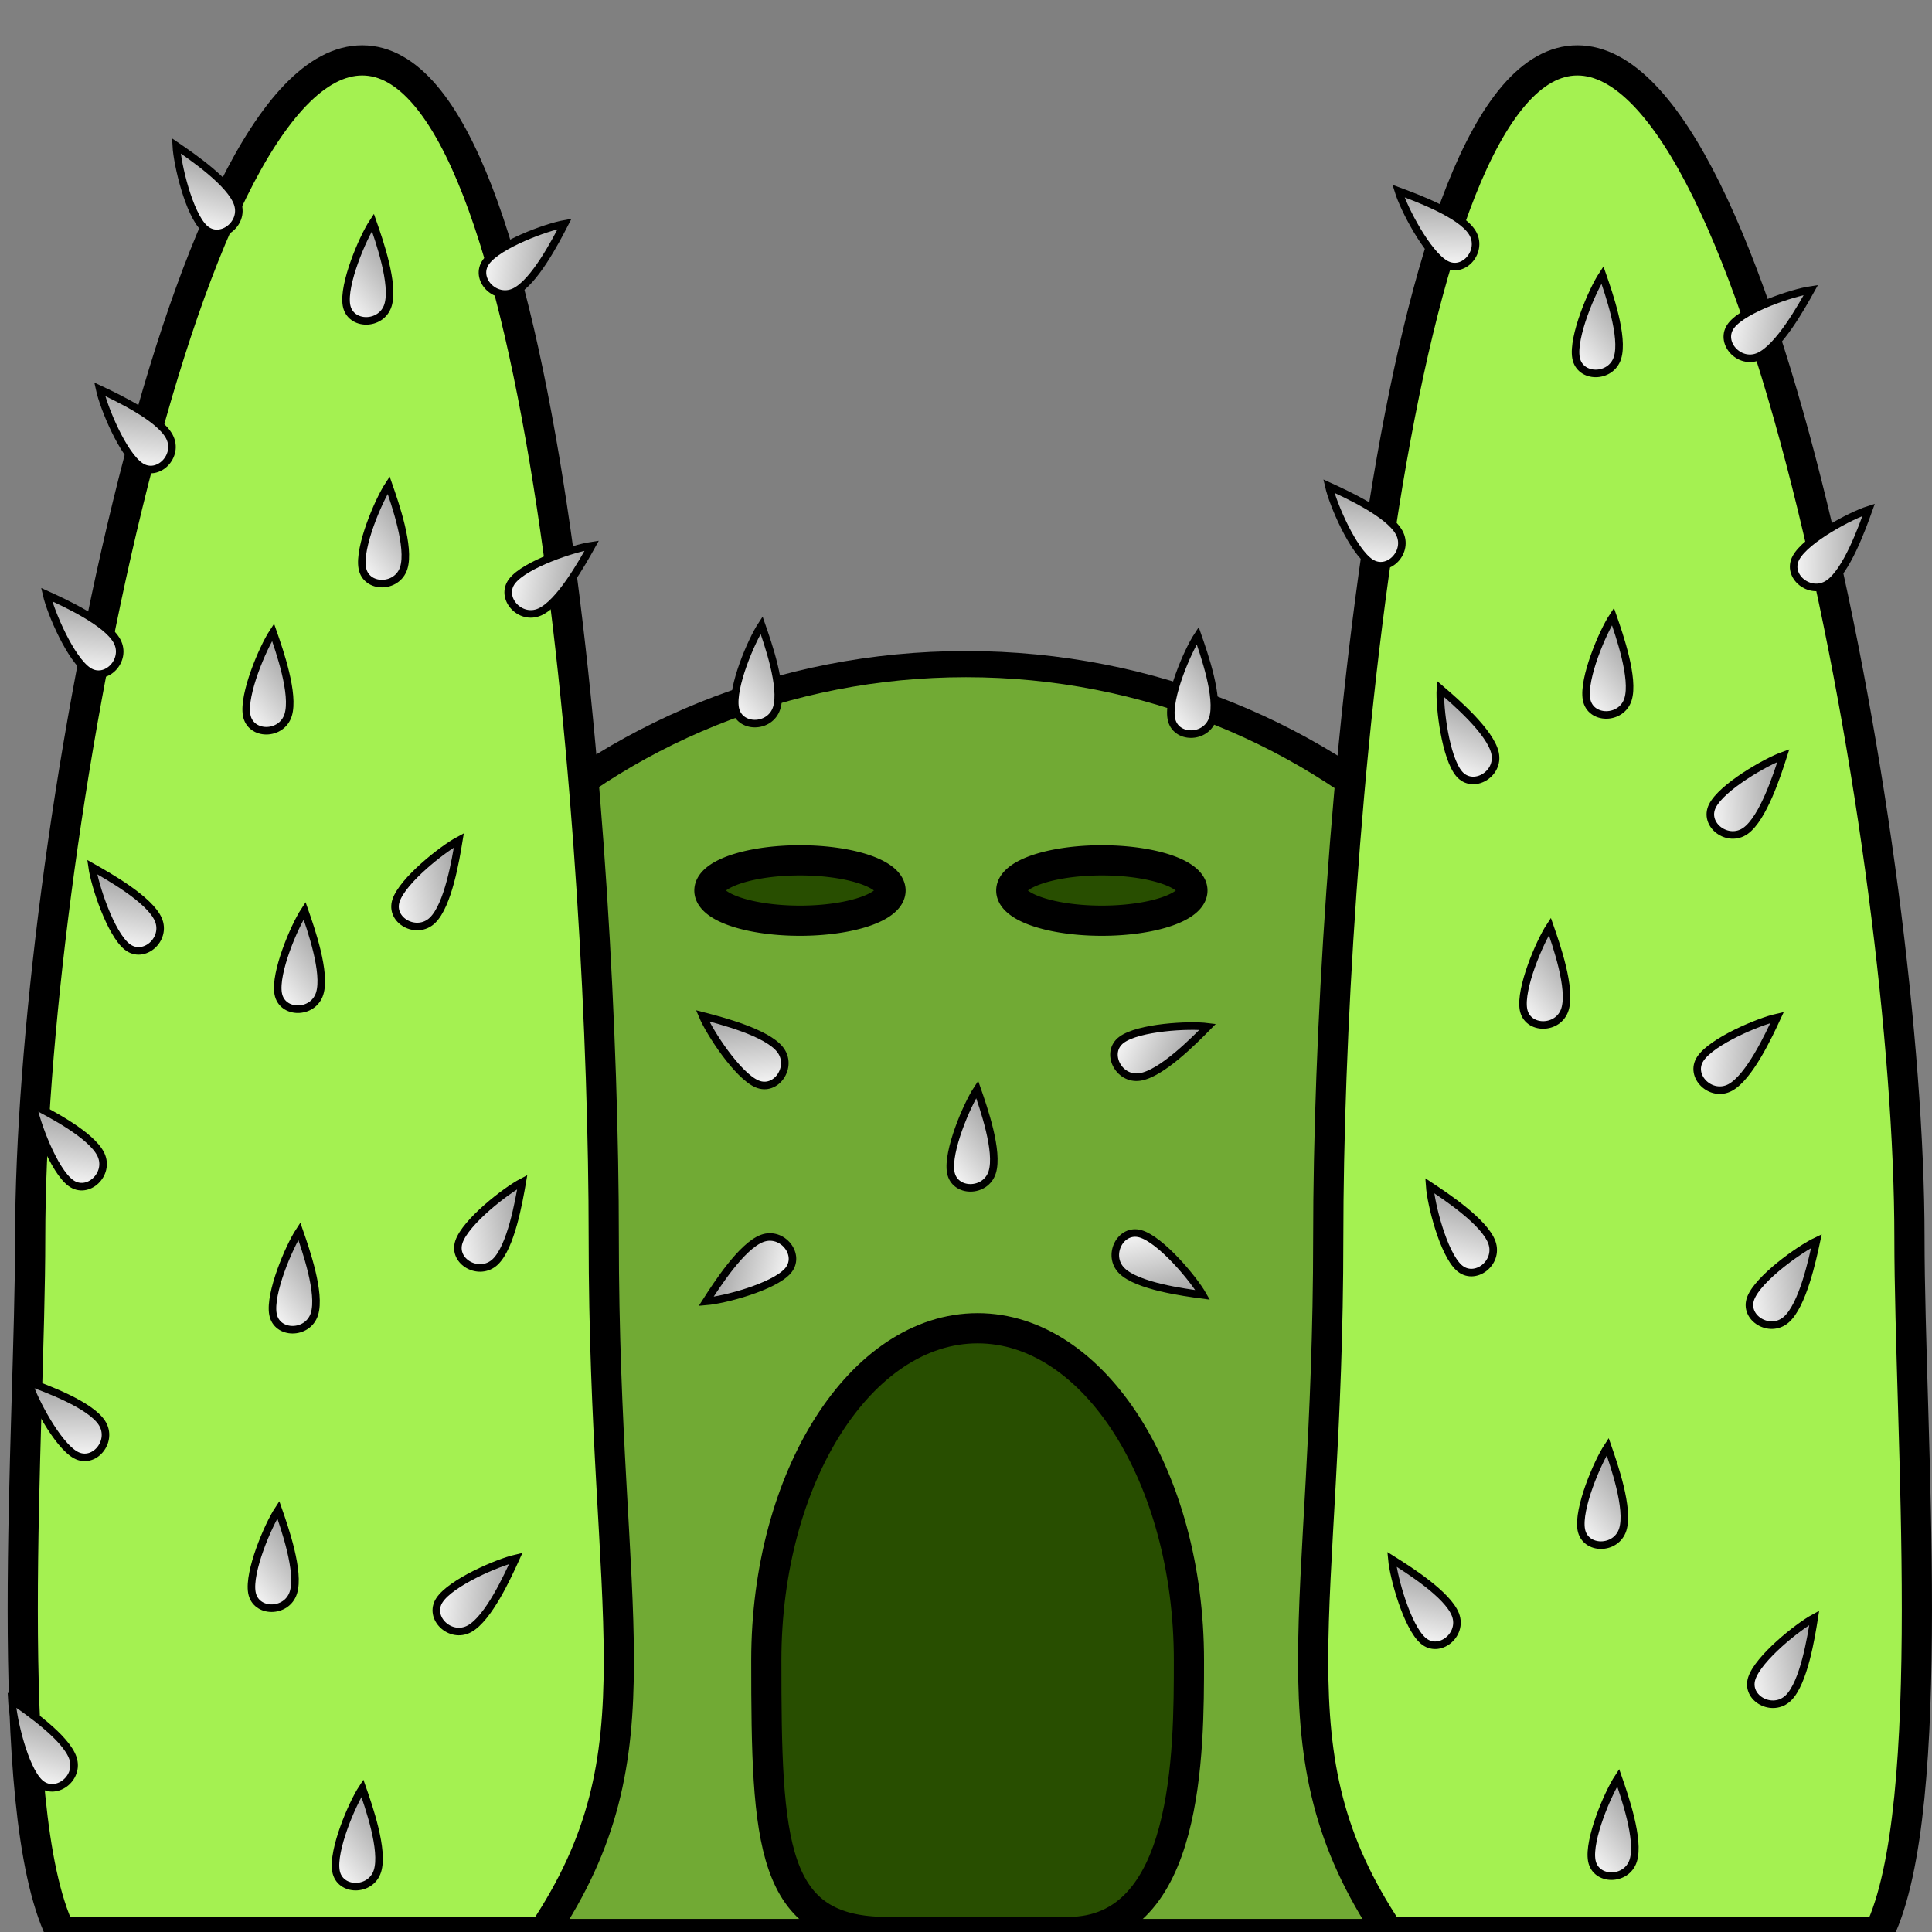 <?xml version="1.0" encoding="UTF-8" standalone="no"?>
<!-- Created with Inkscape (http://www.inkscape.org/) -->
<svg
   xmlns:dc="http://purl.org/dc/elements/1.1/"
   xmlns:cc="http://web.resource.org/cc/"
   xmlns:rdf="http://www.w3.org/1999/02/22-rdf-syntax-ns#"
   xmlns:svg="http://www.w3.org/2000/svg"
   xmlns="http://www.w3.org/2000/svg"
   xmlns:xlink="http://www.w3.org/1999/xlink"
   xmlns:sodipodi="http://sodipodi.sourceforge.net/DTD/sodipodi-0.dtd"
   xmlns:inkscape="http://www.inkscape.org/namespaces/inkscape"
   width="64"
   height="64"
   id="svg2"
   sodipodi:version="0.32"
   inkscape:version="0.45.1"
   version="1.0"
   sodipodi:docbase="D:\Dateien\Desktop\Secret Maryo Chronicles\Drafts\Game\Frostbringer\overworld\desert"
   sodipodi:docname="desert_castle.svg"
   inkscape:export-filename="N:\Dokumente und Einstellungen\FluXy\Desktop\3.png"
   inkscape:export-xdpi="360"
   inkscape:export-ydpi="360"
   inkscape:output_extension="org.inkscape.output.svg.inkscape">
  <rect width="100%" height="100%" fill="#808080" stroke="none"/>
  <defs
     id="defs4">
    <linearGradient
       id="linearGradient6376">
      <stop
         style="stop-color:white;stop-opacity:1;"
         offset="0"
         id="stop6378" />
      <stop
         style="stop-color:#9a9a9a;stop-opacity:1;"
         offset="1"
         id="stop6380" />
    </linearGradient>
    <linearGradient
       inkscape:collect="always"
       xlink:href="#linearGradient6376"
       id="linearGradient6382"
       x1="8.859"
       y1="22.06"
       x2="11.117"
       y2="20.276"
       gradientUnits="userSpaceOnUse"
       gradientTransform="translate(-29.508,-12.21)" />
    <linearGradient
       inkscape:collect="always"
       xlink:href="#linearGradient6376"
       id="linearGradient1957"
       gradientUnits="userSpaceOnUse"
       gradientTransform="matrix(-0.452,0.892,-0.892,-0.452,61.694,42.569)"
       x1="8.859"
       y1="22.06"
       x2="11.117"
       y2="20.276" />
    <linearGradient
       inkscape:collect="always"
       xlink:href="#linearGradient6376"
       id="linearGradient1961"
       gradientUnits="userSpaceOnUse"
       gradientTransform="matrix(0.555,-0.832,0.832,0.555,1.538,31.375)"
       x1="8.859"
       y1="22.06"
       x2="11.117"
       y2="20.276" />
    <linearGradient
       inkscape:collect="always"
       xlink:href="#linearGradient6376"
       id="linearGradient1965"
       gradientUnits="userSpaceOnUse"
       gradientTransform="translate(29.497,1.715)"
       x1="8.859"
       y1="22.06"
       x2="11.117"
       y2="20.276" />
    <linearGradient
       inkscape:collect="always"
       xlink:href="#linearGradient6376"
       id="linearGradient1969"
       gradientUnits="userSpaceOnUse"
       gradientTransform="translate(15.05,1.366)"
       x1="8.859"
       y1="22.06"
       x2="11.117"
       y2="20.276" />
    <linearGradient
       inkscape:collect="always"
       xlink:href="#linearGradient6376"
       id="linearGradient1973"
       gradientUnits="userSpaceOnUse"
       gradientTransform="matrix(0.664,0.748,-0.748,0.664,27.306,-2.379)"
       x1="8.859"
       y1="22.06"
       x2="11.117"
       y2="20.276" />
    <linearGradient
       inkscape:collect="always"
       xlink:href="#linearGradient6376"
       id="linearGradient1977"
       gradientUnits="userSpaceOnUse"
       gradientTransform="matrix(0.687,0.727,-0.727,0.687,25.774,-13.264)"
       x1="8.859"
       y1="22.06"
       x2="11.117"
       y2="20.276" />
    <linearGradient
       inkscape:collect="always"
       xlink:href="#linearGradient6376"
       id="linearGradient1981"
       gradientUnits="userSpaceOnUse"
       gradientTransform="matrix(0.692,-0.722,0.722,0.692,-19.465,13.674)"
       x1="8.859"
       y1="22.06"
       x2="11.117"
       y2="20.276" />
    <linearGradient
       inkscape:collect="always"
       xlink:href="#linearGradient6376"
       id="linearGradient1985"
       gradientUnits="userSpaceOnUse"
       gradientTransform="matrix(0.701,-0.713,0.713,0.701,-17.628,6.599)"
       x1="8.859"
       y1="22.06"
       x2="11.117"
       y2="20.276" />
    <linearGradient
       inkscape:collect="always"
       xlink:href="#linearGradient6376"
       id="linearGradient1989"
       gradientUnits="userSpaceOnUse"
       gradientTransform="matrix(0.805,-0.593,0.593,0.805,-13.831,-4.696)"
       x1="8.859"
       y1="22.06"
       x2="11.117"
       y2="20.276" />
    <linearGradient
       inkscape:collect="always"
       xlink:href="#linearGradient6376"
       id="linearGradient1993"
       gradientUnits="userSpaceOnUse"
       gradientTransform="matrix(0.751,-0.661,0.661,0.751,-17.367,20.929)"
       x1="8.859"
       y1="22.06"
       x2="11.117"
       y2="20.276" />
    <linearGradient
       inkscape:collect="always"
       xlink:href="#linearGradient6376"
       id="linearGradient1997"
       gradientUnits="userSpaceOnUse"
       gradientTransform="matrix(0.726,-0.687,0.687,0.726,-19.597,29.539)"
       x1="8.859"
       y1="22.06"
       x2="11.117"
       y2="20.276" />
    <linearGradient
       inkscape:collect="always"
       xlink:href="#linearGradient6376"
       id="linearGradient2001"
       gradientUnits="userSpaceOnUse"
       gradientTransform="matrix(0.634,-0.773,0.773,0.634,-20.475,41.381)"
       x1="8.859"
       y1="22.06"
       x2="11.117"
       y2="20.276" />
    <linearGradient
       inkscape:collect="always"
       xlink:href="#linearGradient6376"
       id="linearGradient2005"
       gradientUnits="userSpaceOnUse"
       gradientTransform="matrix(0.808,-0.59,0.59,0.808,-19.232,46.697)"
       x1="8.859"
       y1="22.06"
       x2="11.117"
       y2="20.276" />
    <linearGradient
       inkscape:collect="always"
       xlink:href="#linearGradient6376"
       id="linearGradient2009"
       gradientUnits="userSpaceOnUse"
       gradientTransform="translate(1.826,39.895)"
       x1="8.859"
       y1="22.06"
       x2="11.117"
       y2="20.276" />
    <linearGradient
       inkscape:collect="always"
       xlink:href="#linearGradient6376"
       id="linearGradient2013"
       gradientUnits="userSpaceOnUse"
       gradientTransform="matrix(0.718,0.696,-0.696,0.718,65.023,12.733)"
       x1="8.859"
       y1="22.06"
       x2="11.117"
       y2="20.276" />
    <linearGradient
       inkscape:collect="always"
       xlink:href="#linearGradient6376"
       id="linearGradient2017"
       gradientUnits="userSpaceOnUse"
       gradientTransform="matrix(0.874,0.485,-0.485,0.874,17.783,17.307)"
       x1="8.859"
       y1="22.06"
       x2="11.117"
       y2="20.276" />
    <linearGradient
       inkscape:collect="always"
       xlink:href="#linearGradient6376"
       id="linearGradient2021"
       gradientUnits="userSpaceOnUse"
       gradientTransform="translate(-8.849557e-2,10.827)"
       x1="8.859"
       y1="22.06"
       x2="11.117"
       y2="20.276" />
    <linearGradient
       inkscape:collect="always"
       xlink:href="#linearGradient6376"
       id="linearGradient2025"
       gradientUnits="userSpaceOnUse"
       gradientTransform="translate(-0.263,21.445)"
       x1="8.859"
       y1="22.06"
       x2="11.117"
       y2="20.276" />
    <linearGradient
       inkscape:collect="always"
       xlink:href="#linearGradient6376"
       id="linearGradient2029"
       gradientUnits="userSpaceOnUse"
       gradientTransform="translate(-0.959,30.67)"
       x1="8.859"
       y1="22.06"
       x2="11.117"
       y2="20.276" />
    <linearGradient
       inkscape:collect="always"
       xlink:href="#linearGradient6376"
       id="linearGradient2033"
       gradientUnits="userSpaceOnUse"
       gradientTransform="matrix(0.724,0.69,-0.69,0.724,23.068,30.6)"
       x1="8.859"
       y1="22.06"
       x2="11.117"
       y2="20.276" />
    <linearGradient
       inkscape:collect="always"
       xlink:href="#linearGradient6376"
       id="linearGradient2037"
       gradientUnits="userSpaceOnUse"
       gradientTransform="translate(43.252,1.08)"
       x1="8.859"
       y1="22.06"
       x2="11.117"
       y2="20.276" />
    <linearGradient
       inkscape:collect="always"
       xlink:href="#linearGradient6376"
       id="linearGradient2041"
       gradientUnits="userSpaceOnUse"
       gradientTransform="matrix(0.878,0.478,-0.478,0.878,15.507,5.983)"
       x1="8.859"
       y1="22.06"
       x2="11.117"
       y2="20.276" />
    <linearGradient
       inkscape:collect="always"
       xlink:href="#linearGradient6376"
       id="linearGradient2045"
       gradientUnits="userSpaceOnUse"
       gradientTransform="translate(2.696,-3.272)"
       x1="8.859"
       y1="22.06"
       x2="11.117"
       y2="20.276" />
    <linearGradient
       inkscape:collect="always"
       xlink:href="#linearGradient6376"
       id="linearGradient2049"
       gradientUnits="userSpaceOnUse"
       gradientTransform="translate(2.174,-11.974)"
       x1="8.859"
       y1="22.06"
       x2="11.117"
       y2="20.276" />
    <linearGradient
       inkscape:collect="always"
       xlink:href="#linearGradient6376"
       id="linearGradient2053"
       gradientUnits="userSpaceOnUse"
       gradientTransform="translate(-1.133,1.602)"
       x1="8.859"
       y1="22.06"
       x2="11.117"
       y2="20.276" />
    <linearGradient
       inkscape:collect="always"
       xlink:href="#linearGradient6376"
       id="linearGradient2057"
       gradientUnits="userSpaceOnUse"
       gradientTransform="translate(41.163,11.349)"
       x1="8.859"
       y1="22.06"
       x2="11.117"
       y2="20.276" />
    <linearGradient
       inkscape:collect="always"
       xlink:href="#linearGradient6376"
       id="linearGradient2061"
       gradientUnits="userSpaceOnUse"
       gradientTransform="matrix(0.781,-0.624,0.624,0.781,26.081,42.904)"
       x1="8.859"
       y1="22.06"
       x2="11.117"
       y2="20.276" />
    <linearGradient
       inkscape:collect="always"
       xlink:href="#linearGradient6376"
       id="linearGradient2065"
       gradientUnits="userSpaceOnUse"
       gradientTransform="translate(43.426,39.546)"
       x1="8.859"
       y1="22.06"
       x2="11.117"
       y2="20.276" />
    <linearGradient
       inkscape:collect="always"
       xlink:href="#linearGradient6376"
       id="linearGradient2069"
       gradientUnits="userSpaceOnUse"
       gradientTransform="matrix(0.881,0.473,-0.473,0.881,60.277,31.736)"
       x1="8.859"
       y1="22.06"
       x2="11.117"
       y2="20.276" />
    <linearGradient
       inkscape:collect="always"
       xlink:href="#linearGradient6376"
       id="linearGradient2073"
       gradientUnits="userSpaceOnUse"
       gradientTransform="matrix(0.854,0.52,-0.52,0.854,61.542,19.299)"
       x1="8.859"
       y1="22.06"
       x2="11.117"
       y2="20.276" />
    <linearGradient
       inkscape:collect="always"
       xlink:href="#linearGradient6376"
       id="linearGradient2077"
       gradientUnits="userSpaceOnUse"
       gradientTransform="matrix(0.799,0.601,-0.601,0.799,62.577,3.454)"
       x1="8.859"
       y1="22.06"
       x2="11.117"
       y2="20.276" />
    <linearGradient
       inkscape:collect="always"
       xlink:href="#linearGradient6376"
       id="linearGradient2081"
       gradientUnits="userSpaceOnUse"
       gradientTransform="matrix(0.664,0.747,-0.747,0.664,67.682,-10.85)"
       x1="8.859"
       y1="22.06"
       x2="11.117"
       y2="20.276" />
    <linearGradient
       inkscape:collect="always"
       xlink:href="#linearGradient6376"
       id="linearGradient2085"
       gradientUnits="userSpaceOnUse"
       gradientTransform="matrix(0.636,-0.772,0.772,0.636,24.924,1.887)"
       x1="8.859"
       y1="22.06"
       x2="11.117"
       y2="20.276" />
    <linearGradient
       inkscape:collect="always"
       xlink:href="#linearGradient6376"
       id="linearGradient2089"
       gradientUnits="userSpaceOnUse"
       gradientTransform="matrix(0.692,-0.722,0.722,0.692,23.009,10.08)"
       x1="8.859"
       y1="22.06"
       x2="11.117"
       y2="20.276" />
    <linearGradient
       inkscape:collect="always"
       xlink:href="#linearGradient6376"
       id="linearGradient2093"
       gradientUnits="userSpaceOnUse"
       gradientTransform="translate(42.904,-10.234)"
       x1="8.859"
       y1="22.06"
       x2="11.117"
       y2="20.276" />
    <linearGradient
       inkscape:collect="always"
       xlink:href="#linearGradient6376"
       id="linearGradient2097"
       gradientUnits="userSpaceOnUse"
       gradientTransform="matrix(0.795,-0.606,0.606,0.795,27.542,30.06)"
       x1="8.859"
       y1="22.06"
       x2="11.117"
       y2="20.276" />
    <linearGradient
       inkscape:collect="always"
       xlink:href="#linearGradient6376"
       id="linearGradient2101"
       gradientUnits="userSpaceOnUse"
       gradientTransform="matrix(0.865,-0.502,0.502,0.865,29.21,11.191)"
       x1="8.859"
       y1="22.06"
       x2="11.117"
       y2="20.276" />
    <linearGradient
       inkscape:collect="always"
       xlink:href="#linearGradient6376"
       id="linearGradient2105"
       gradientUnits="userSpaceOnUse"
       gradientTransform="matrix(0.778,0.628,-0.628,0.778,66.139,-4.555)"
       x1="8.859"
       y1="22.06"
       x2="11.117"
       y2="20.276" />
    <linearGradient
       inkscape:collect="always"
       xlink:href="#linearGradient6376"
       id="linearGradient2109"
       gradientUnits="userSpaceOnUse"
       gradientTransform="translate(43.078,28.581)"
       x1="8.859"
       y1="22.06"
       x2="11.117"
       y2="20.276" />
    <linearGradient
       inkscape:collect="always"
       xlink:href="#linearGradient6376"
       id="linearGradient2113"
       gradientUnits="userSpaceOnUse"
       gradientTransform="translate(22.191,16.745)"
       x1="8.859"
       y1="22.06"
       x2="11.117"
       y2="20.276" />
    <linearGradient
       inkscape:collect="always"
       xlink:href="#linearGradient6376"
       id="linearGradient2117"
       gradientUnits="userSpaceOnUse"
       gradientTransform="matrix(0.442,0.897,-0.897,0.442,52.864,16.343)"
       x1="8.859"
       y1="22.06"
       x2="11.117"
       y2="20.276" />
    <linearGradient
       inkscape:collect="always"
       xlink:href="#linearGradient6376"
       id="linearGradient2121"
       gradientUnits="userSpaceOnUse"
       gradientTransform="matrix(-0.617,-0.787,0.787,-0.617,14.438,63.048)"
       x1="8.859"
       y1="22.06"
       x2="11.117"
       y2="20.276" />
  </defs>
  <sodipodi:namedview
     id="base"
     pagecolor="#000000"
     bordercolor="#666666"
     borderopacity="1.0"
     inkscape:pageopacity="0"
     inkscape:pageshadow="2"
     inkscape:zoom="4"
     inkscape:cx="8.6642931"
     inkscape:cy="38.550836"
     inkscape:document-units="px"
     inkscape:current-layer="layer1"
     width="64px"
     height="64px"
     inkscape:grid-points="false"
     gridtolerance="50"
     showgrid="true"
     gridspacingx="2px"
     gridspacingy="2px"
     inkscape:window-width="1016"
     inkscape:window-height="710"
     inkscape:window-x="53"
     inkscape:window-y="30"
     inkscape:grid-bbox="false"
     inkscape:guide-bbox="false" />
  <g
     inkscape:label="Ebene 1"
     inkscape:groupmode="layer"
     id="layer1">
    <path
       transform="matrix(1,0,0,0.75,0,16)"
       style="color:black;fill:#71aa34;fill-opacity:1;fill-rule:evenodd;stroke:black;stroke-width:1.155;stroke-linecap:butt;stroke-linejoin:miter;stroke-miterlimit:4;stroke-dashoffset:0;stroke-opacity:1;marker:none;marker-start:none;marker-mid:none;marker-end:none;visibility:visible;display:inline;overflow:visible;stroke-dasharray:none"
       d="M 54,36 C 54,43.728 51.982,58.932 48,64 C 42,64 24.072,64 18,64 C 5.856,64 10,51.456 10,36 C 10,20.544 19.856,8 32,8 C 44.144,8 54,20.544 54,36 z "
       id="path1923"
       sodipodi:nodetypes="ccsssc" />
    <path
       style="color:black;fill:#a4f151;fill-opacity:1;fill-rule:evenodd;stroke:black;stroke-width:1;stroke-linecap:butt;stroke-linejoin:miter;stroke-miterlimit:4;stroke-dashoffset:0;stroke-opacity:1;marker:none;marker-start:none;marker-mid:none;marker-end:none;visibility:visible;display:inline;overflow:visible;stroke-dasharray:none"
       d="M 20,41 C 20,53.696 22,58 18,64 C 14,64 8,64 2,64 C 0.009,59.837 1,47.348 1,41 C 1,28.304 5.928,2 12,2 C 18.072,2 20,28.304 20,41 z "
       id="path1918"
       sodipodi:nodetypes="cccssc" />
    <path
       style="color:black;fill:#a4f151;fill-opacity:1;fill-rule:evenodd;stroke:black;stroke-width:1;stroke-linecap:butt;stroke-linejoin:miter;marker:none;marker-start:none;marker-mid:none;marker-end:none;stroke-miterlimit:4;stroke-dashoffset:0;stroke-opacity:1;visibility:visible;display:inline;overflow:visible;stroke-dasharray:none"
       d="M 44,41 C 44,53.696 42,58 46,64 C 50,64 56.253,64 62.253,64 C 64.244,59.837 63.253,47.348 63.253,41 C 63.253,28.304 58.325,2 52.253,2 C 46.181,2 44,28.304 44,41 z "
       id="path1921"
       sodipodi:nodetypes="cccssc" />
    <path
       sodipodi:type="arc"
       style="opacity:1;color:black;fill:#284e00;fill-opacity:1;fill-rule:evenodd;stroke:black;stroke-width:1;stroke-linecap:butt;stroke-linejoin:miter;marker:none;marker-start:none;marker-mid:none;marker-end:none;stroke-miterlimit:4;stroke-dasharray:none;stroke-dashoffset:0;stroke-opacity:1;visibility:visible;display:inline;overflow:visible"
       id="path2825"
       sodipodi:cx="25"
       sodipodi:cy="31"
       sodipodi:rx="3"
       sodipodi:ry="1"
       d="M 28 31 A 3 1 0 1 1  22,31 A 3 1 0 1 1  28 31 z"
       transform="translate(1.5,-1.5)" />
    <path
       sodipodi:type="arc"
       style="opacity:1;color:black;fill:#284e00;fill-opacity:1;fill-rule:evenodd;stroke:black;stroke-width:1;stroke-linecap:butt;stroke-linejoin:miter;marker:none;marker-start:none;marker-mid:none;marker-end:none;stroke-miterlimit:4;stroke-dasharray:none;stroke-dashoffset:0;stroke-opacity:1;visibility:visible;display:inline;overflow:visible"
       id="path2827"
       sodipodi:cx="35"
       sodipodi:cy="31"
       sodipodi:rx="3"
       sodipodi:ry="1"
       d="M 38 31 A 3 1 0 1 1  32,31 A 3 1 0 1 1  38 31 z"
       transform="translate(1.5,-1.5)" />
    <path
       style="color:black;fill:#284e00;fill-opacity:1;fill-rule:evenodd;stroke:black;stroke-width:1;stroke-linecap:butt;stroke-linejoin:miter;marker:none;marker-start:none;marker-mid:none;marker-end:none;stroke-miterlimit:4;stroke-dashoffset:0;stroke-opacity:1;visibility:visible;display:inline;overflow:visible"
       d="M 39.385,55 C 39.385,58.036 39.385,64 35.385,64 C 33.385,64 31.317,64 29.385,64 C 25.521,64 25.385,61.072 25.385,55 C 25.385,48.928 28.521,44 32.385,44 C 36.249,44 39.385,48.928 39.385,55 z "
       id="path3714"
       sodipodi:nodetypes="csssss" />
    <path
       style="color:black;fill:url(#linearGradient6382);fill-opacity:1;fill-rule:evenodd;stroke:black;stroke-width:0.25;stroke-linecap:butt;stroke-linejoin:miter;marker:none;marker-start:none;marker-mid:none;marker-end:none;stroke-miterlimit:4;stroke-dasharray:none;stroke-dashoffset:0;stroke-opacity:1;visibility:visible;display:inline;overflow:visible"
       d="M -19.33,7.131 C -19.118,7.74 -18.613,9.192 -18.831,9.879 C -19.05,10.566 -20.079,10.566 -20.204,9.879 C -20.329,9.192 -19.674,7.653 -19.33,7.131 z "
       id="rect3717"
       sodipodi:nodetypes="cssc" />
    <path
       sodipodi:nodetypes="cssc"
       id="use6384"
       d="M 39.841,42.895 C 39.202,42.81 37.679,42.603 37.165,42.098 C 36.651,41.592 37.117,40.674 37.786,40.873 C 38.455,41.072 39.531,42.353 39.841,42.895 z "
       style="color:black;fill:url(#linearGradient1957);fill-opacity:1;fill-rule:evenodd;stroke:black;stroke-width:0.25;stroke-linecap:butt;stroke-linejoin:miter;marker:none;marker-start:none;marker-mid:none;marker-end:none;stroke-miterlimit:4;stroke-dasharray:none;stroke-dashoffset:0;stroke-opacity:1;visibility:visible;display:inline;overflow:visible" />
    <path
       style="color:black;fill:url(#linearGradient1961);fill-opacity:1;fill-rule:evenodd;stroke:black;stroke-width:0.25;stroke-linecap:butt;stroke-linejoin:miter;marker:none;marker-start:none;marker-mid:none;marker-end:none;stroke-miterlimit:4;stroke-dasharray:none;stroke-dashoffset:0;stroke-opacity:1;visibility:visible;display:inline;overflow:visible"
       d="M 23.274,33.651 C 23.899,33.812 25.387,34.199 25.837,34.762 C 26.287,35.325 25.715,36.181 25.074,35.904 C 24.434,35.626 23.518,34.227 23.274,33.651 z "
       id="use6386"
       sodipodi:nodetypes="cssc" />
    <path
       sodipodi:nodetypes="cssc"
       id="use6388"
       d="M 39.675,21.056 C 39.888,21.665 40.393,23.116 40.174,23.803 C 39.956,24.49 38.926,24.49 38.801,23.803 C 38.676,23.116 39.332,21.578 39.675,21.056 z "
       style="color:black;fill:url(#linearGradient1965);fill-opacity:1;fill-rule:evenodd;stroke:black;stroke-width:0.25;stroke-linecap:butt;stroke-linejoin:miter;marker:none;marker-start:none;marker-mid:none;marker-end:none;stroke-miterlimit:4;stroke-dasharray:none;stroke-dashoffset:0;stroke-opacity:1;visibility:visible;display:inline;overflow:visible" />
    <path
       style="color:black;fill:url(#linearGradient1969);fill-opacity:1;fill-rule:evenodd;stroke:black;stroke-width:0.25;stroke-linecap:butt;stroke-linejoin:miter;marker:none;marker-start:none;marker-mid:none;marker-end:none;stroke-miterlimit:4;stroke-dasharray:none;stroke-dashoffset:0;stroke-opacity:1;visibility:visible;display:inline;overflow:visible"
       d="M 25.228,20.707 C 25.441,21.317 25.946,22.768 25.728,23.455 C 25.509,24.142 24.479,24.142 24.354,23.455 C 24.23,22.768 24.885,21.23 25.228,20.707 z "
       id="use6390"
       sodipodi:nodetypes="cssc" />
    <path
       sodipodi:nodetypes="cssc"
       id="use6392"
       d="M 19.603,18.074 C 19.289,18.638 18.539,19.979 17.88,20.272 C 17.222,20.565 16.538,19.795 16.969,19.245 C 17.399,18.696 18.985,18.164 19.603,18.074 z "
       style="color:black;fill:url(#linearGradient1973);fill-opacity:1;fill-rule:evenodd;stroke:black;stroke-width:0.25;stroke-linecap:butt;stroke-linejoin:miter;marker:none;marker-start:none;marker-mid:none;marker-end:none;stroke-miterlimit:4;stroke-dasharray:none;stroke-dashoffset:0;stroke-opacity:1;visibility:visible;display:inline;overflow:visible" />
    <path
       style="color:black;fill:url(#linearGradient1977);fill-opacity:1;fill-rule:evenodd;stroke:black;stroke-width:0.25;stroke-linecap:butt;stroke-linejoin:miter;marker:none;marker-start:none;marker-mid:none;marker-end:none;stroke-miterlimit:4;stroke-dasharray:none;stroke-dashoffset:0;stroke-opacity:1;visibility:visible;display:inline;overflow:visible"
       d="M 18.703,7.416 C 18.406,7.989 17.698,9.353 17.048,9.666 C 16.399,9.979 15.692,9.23 16.105,8.668 C 16.519,8.105 18.088,7.525 18.703,7.416 z "
       id="use6394"
       sodipodi:nodetypes="cssc" />
    <path
       sodipodi:nodetypes="cssc"
       id="use6396"
       d="M 1.544,19.697 C 2.132,19.964 3.529,20.603 3.875,21.236 C 4.22,21.869 3.508,22.613 2.925,22.228 C 2.343,21.843 1.684,20.306 1.544,19.697 z "
       style="color:black;fill:url(#linearGradient1981);fill-opacity:1;fill-rule:evenodd;stroke:black;stroke-width:0.25;stroke-linecap:butt;stroke-linejoin:miter;marker:none;marker-start:none;marker-mid:none;marker-end:none;stroke-miterlimit:4;stroke-dasharray:none;stroke-dashoffset:0;stroke-opacity:1;visibility:visible;display:inline;overflow:visible" />
    <path
       style="color:black;fill:url(#linearGradient1985);fill-opacity:1;fill-rule:evenodd;stroke:black;stroke-width:0.25;stroke-linecap:butt;stroke-linejoin:miter;marker:none;marker-start:none;marker-mid:none;marker-end:none;stroke-miterlimit:4;stroke-dasharray:none;stroke-dashoffset:0;stroke-opacity:1;visibility:visible;display:inline;overflow:visible"
       d="M 3.301,12.895 C 3.885,13.17 5.274,13.827 5.611,14.464 C 5.948,15.102 5.226,15.836 4.649,15.444 C 4.071,15.051 3.433,13.506 3.301,12.895 z "
       id="use6398"
       sodipodi:nodetypes="cssc" />
    <path
       sodipodi:nodetypes="cssc"
       id="use6400"
       d="M 5.839,4.831 C 6.372,5.195 7.64,6.063 7.872,6.746 C 8.104,7.428 7.275,8.04 6.767,7.561 C 6.259,7.082 5.873,5.455 5.839,4.831 z "
       style="color:black;fill:url(#linearGradient1989);fill-opacity:1;fill-rule:evenodd;stroke:black;stroke-width:0.25;stroke-linecap:butt;stroke-linejoin:miter;marker:none;marker-start:none;marker-mid:none;marker-end:none;stroke-miterlimit:4;stroke-dasharray:none;stroke-dashoffset:0;stroke-opacity:1;visibility:visible;display:inline;overflow:visible" />
    <path
       sodipodi:nodetypes="cssc"
       id="use1889"
       d="M 3.052,28.723 C 3.614,29.04 4.952,29.796 5.242,30.456 C 5.532,31.116 4.759,31.796 4.211,31.363 C 3.664,30.93 3.139,29.342 3.052,28.723 z "
       style="color:black;fill:url(#linearGradient1993);fill-opacity:1;fill-rule:evenodd;stroke:black;stroke-width:0.25;stroke-linecap:butt;stroke-linejoin:miter;marker:none;marker-start:none;marker-mid:none;marker-end:none;stroke-miterlimit:4;stroke-dasharray:none;stroke-dashoffset:0;stroke-opacity:1;visibility:visible;display:inline;overflow:visible" />
    <path
       sodipodi:nodetypes="cssc"
       id="use1891"
       d="M 1.089,36.591 C 1.663,36.887 3.027,37.594 3.341,38.243 C 3.654,38.892 2.906,39.6 2.343,39.187 C 1.781,38.774 1.199,37.206 1.089,36.591 z "
       style="color:black;fill:url(#linearGradient1997);fill-opacity:1;fill-rule:evenodd;stroke:black;stroke-width:0.25;stroke-linecap:butt;stroke-linejoin:miter;marker:none;marker-start:none;marker-mid:none;marker-end:none;stroke-miterlimit:4;stroke-dasharray:none;stroke-dashoffset:0;stroke-opacity:1;visibility:visible;display:inline;overflow:visible" />
    <path
       sodipodi:nodetypes="cssc"
       id="use1893"
       d="M 0.934,45.778 C 1.54,46 2.983,46.53 3.375,47.134 C 3.768,47.739 3.115,48.535 2.504,48.196 C 1.894,47.857 1.12,46.374 0.934,45.778 z "
       style="color:black;fill:url(#linearGradient2001);fill-opacity:1;fill-rule:evenodd;stroke:black;stroke-width:0.25;stroke-linecap:butt;stroke-linejoin:miter;marker:none;marker-start:none;marker-mid:none;marker-end:none;stroke-miterlimit:4;stroke-dasharray:none;stroke-dashoffset:0;stroke-opacity:1;visibility:visible;display:inline;overflow:visible" />
    <path
       sodipodi:nodetypes="cssc"
       id="use1895"
       d="M 0.392,56.317 C 0.923,56.684 2.187,57.558 2.416,58.242 C 2.644,58.926 1.812,59.533 1.307,59.052 C 0.801,58.57 0.423,56.941 0.392,56.317 z "
       style="color:black;fill:url(#linearGradient2005);fill-opacity:1;fill-rule:evenodd;stroke:black;stroke-width:0.25;stroke-linecap:butt;stroke-linejoin:miter;marker:none;marker-start:none;marker-mid:none;marker-end:none;stroke-miterlimit:4;stroke-dasharray:none;stroke-dashoffset:0;stroke-opacity:1;visibility:visible;display:inline;overflow:visible" />
    <path
       sodipodi:nodetypes="cssc"
       id="use1897"
       d="M 12.004,59.236 C 12.217,59.845 12.722,61.296 12.503,61.983 C 12.285,62.67 11.255,62.67 11.13,61.983 C 11.005,61.296 11.661,59.758 12.004,59.236 z "
       style="color:black;fill:url(#linearGradient2009);fill-opacity:1;fill-rule:evenodd;stroke:black;stroke-width:0.25;stroke-linecap:butt;stroke-linejoin:miter;marker:none;marker-start:none;marker-mid:none;marker-end:none;stroke-miterlimit:4;stroke-dasharray:none;stroke-dashoffset:0;stroke-opacity:1;visibility:visible;display:inline;overflow:visible" />
    <path
       sodipodi:nodetypes="cssc"
       id="use1899"
       d="M 58.869,33.704 C 58.598,34.29 57.95,35.683 57.315,36.025 C 56.68,36.366 55.941,35.649 56.329,35.069 C 56.718,34.489 58.259,33.84 58.869,33.704 z "
       style="color:black;fill:url(#linearGradient2013);fill-opacity:1;fill-rule:evenodd;stroke:black;stroke-width:0.25;stroke-linecap:butt;stroke-linejoin:miter;marker:none;marker-start:none;marker-mid:none;marker-end:none;stroke-miterlimit:4;stroke-dasharray:none;stroke-dashoffset:0;stroke-opacity:1;visibility:visible;display:inline;overflow:visible" />
    <path
       sodipodi:nodetypes="cssc"
       id="use1901"
       d="M 17.3,39.157 C 17.19,39.793 16.928,41.308 16.404,41.802 C 15.879,42.297 14.979,41.797 15.203,41.136 C 15.427,40.475 16.746,39.447 17.3,39.157 z "
       style="color:black;fill:url(#linearGradient2017);fill-opacity:1;fill-rule:evenodd;stroke:black;stroke-width:0.25;stroke-linecap:butt;stroke-linejoin:miter;marker:none;marker-start:none;marker-mid:none;marker-end:none;stroke-miterlimit:4;stroke-dasharray:none;stroke-dashoffset:0;stroke-opacity:1;visibility:visible;display:inline;overflow:visible" />
    <path
       sodipodi:nodetypes="cssc"
       id="use1903"
       d="M 10.089,30.168 C 10.302,30.777 10.807,32.229 10.589,32.916 C 10.37,33.603 9.34,33.603 9.216,32.916 C 9.091,32.229 9.746,30.69 10.089,30.168 z "
       style="color:black;fill:url(#linearGradient2021);fill-opacity:1;fill-rule:evenodd;stroke:black;stroke-width:0.25;stroke-linecap:butt;stroke-linejoin:miter;marker:none;marker-start:none;marker-mid:none;marker-end:none;stroke-miterlimit:4;stroke-dasharray:none;stroke-dashoffset:0;stroke-opacity:1;visibility:visible;display:inline;overflow:visible" />
    <path
       sodipodi:nodetypes="cssc"
       id="use1905"
       d="M 9.915,40.785 C 10.128,41.395 10.633,42.846 10.415,43.533 C 10.196,44.22 9.166,44.22 9.042,43.533 C 8.917,42.846 9.572,41.308 9.915,40.785 z "
       style="color:black;fill:url(#linearGradient2025);fill-opacity:1;fill-rule:evenodd;stroke:black;stroke-width:0.25;stroke-linecap:butt;stroke-linejoin:miter;marker:none;marker-start:none;marker-mid:none;marker-end:none;stroke-miterlimit:4;stroke-dasharray:none;stroke-dashoffset:0;stroke-opacity:1;visibility:visible;display:inline;overflow:visible" />
    <path
       sodipodi:nodetypes="cssc"
       id="use1907"
       d="M 9.219,50.011 C 9.432,50.62 9.937,52.071 9.718,52.758 C 9.5,53.445 8.47,53.445 8.345,52.758 C 8.221,52.071 8.876,50.533 9.219,50.011 z "
       style="color:black;fill:url(#linearGradient2029);fill-opacity:1;fill-rule:evenodd;stroke:black;stroke-width:0.25;stroke-linecap:butt;stroke-linejoin:miter;marker:none;marker-start:none;marker-mid:none;marker-end:none;stroke-miterlimit:4;stroke-dasharray:none;stroke-dashoffset:0;stroke-opacity:1;visibility:visible;display:inline;overflow:visible" />
    <path
       sodipodi:nodetypes="cssc"
       id="use1909"
       d="M 17.087,51.622 C 16.82,52.209 16.184,53.608 15.552,53.955 C 14.92,54.301 14.175,53.591 14.558,53.007 C 14.942,52.424 16.478,51.763 17.087,51.622 z "
       style="color:black;fill:url(#linearGradient2033);fill-opacity:1;fill-rule:evenodd;stroke:black;stroke-width:0.25;stroke-linecap:butt;stroke-linejoin:miter;marker:none;marker-start:none;marker-mid:none;marker-end:none;stroke-miterlimit:4;stroke-dasharray:none;stroke-dashoffset:0;stroke-opacity:1;visibility:visible;display:inline;overflow:visible" />
    <path
       sodipodi:nodetypes="cssc"
       id="use1911"
       d="M 53.43,20.421 C 53.642,21.03 54.147,22.482 53.929,23.169 C 53.711,23.855 52.681,23.855 52.556,23.169 C 52.431,22.482 53.086,20.943 53.43,20.421 z "
       style="color:black;fill:url(#linearGradient2037);fill-opacity:1;fill-rule:evenodd;stroke:black;stroke-width:0.25;stroke-linecap:butt;stroke-linejoin:miter;marker:none;marker-start:none;marker-mid:none;marker-end:none;stroke-miterlimit:4;stroke-dasharray:none;stroke-dashoffset:0;stroke-opacity:1;visibility:visible;display:inline;overflow:visible" />
    <path
       sodipodi:nodetypes="cssc"
       id="use1913"
       d="M 15.2,27.836 C 15.096,28.473 14.846,29.989 14.325,30.488 C 13.805,30.987 12.901,30.495 13.119,29.832 C 13.338,29.169 14.649,28.131 15.2,27.836 z "
       style="color:black;fill:url(#linearGradient2041);fill-opacity:1;fill-rule:evenodd;stroke:black;stroke-width:0.25;stroke-linecap:butt;stroke-linejoin:miter;marker:none;marker-start:none;marker-mid:none;marker-end:none;stroke-miterlimit:4;stroke-dasharray:none;stroke-dashoffset:0;stroke-opacity:1;visibility:visible;display:inline;overflow:visible" />
    <path
       sodipodi:nodetypes="cssc"
       id="use1915"
       d="M 12.874,16.069 C 13.087,16.679 13.592,18.13 13.374,18.817 C 13.155,19.504 12.125,19.504 12.001,18.817 C 11.876,18.13 12.531,16.592 12.874,16.069 z "
       style="color:black;fill:url(#linearGradient2045);fill-opacity:1;fill-rule:evenodd;stroke:black;stroke-width:0.25;stroke-linecap:butt;stroke-linejoin:miter;marker:none;marker-start:none;marker-mid:none;marker-end:none;stroke-miterlimit:4;stroke-dasharray:none;stroke-dashoffset:0;stroke-opacity:1;visibility:visible;display:inline;overflow:visible" />
    <path
       sodipodi:nodetypes="cssc"
       id="use1917"
       d="M 12.352,7.367 C 12.565,7.976 13.07,9.427 12.852,10.114 C 12.633,10.801 11.603,10.801 11.478,10.114 C 11.354,9.427 12.009,7.889 12.352,7.367 z "
       style="color:black;fill:url(#linearGradient2049);fill-opacity:1;fill-rule:evenodd;stroke:black;stroke-width:0.25;stroke-linecap:butt;stroke-linejoin:miter;marker:none;marker-start:none;marker-mid:none;marker-end:none;stroke-miterlimit:4;stroke-dasharray:none;stroke-dashoffset:0;stroke-opacity:1;visibility:visible;display:inline;overflow:visible" />
    <path
       sodipodi:nodetypes="cssc"
       id="use1919"
       d="M 9.045,20.943 C 9.258,21.552 9.763,23.004 9.544,23.691 C 9.326,24.378 8.296,24.378 8.171,23.691 C 8.046,23.004 8.702,21.465 9.045,20.943 z "
       style="color:black;fill:url(#linearGradient2053);fill-opacity:1;fill-rule:evenodd;stroke:black;stroke-width:0.25;stroke-linecap:butt;stroke-linejoin:miter;marker:none;marker-start:none;marker-mid:none;marker-end:none;stroke-miterlimit:4;stroke-dasharray:none;stroke-dashoffset:0;stroke-opacity:1;visibility:visible;display:inline;overflow:visible" />
    <path
       sodipodi:nodetypes="cssc"
       id="use1921"
       d="M 51.341,30.69 C 51.554,31.299 52.059,32.751 51.84,33.438 C 51.622,34.125 50.592,34.125 50.467,33.438 C 50.342,32.751 50.998,31.212 51.341,30.69 z "
       style="color:black;fill:url(#linearGradient2057);fill-opacity:1;fill-rule:evenodd;stroke:black;stroke-width:0.25;stroke-linecap:butt;stroke-linejoin:miter;marker:none;marker-start:none;marker-mid:none;marker-end:none;stroke-miterlimit:4;stroke-dasharray:none;stroke-dashoffset:0;stroke-opacity:1;visibility:visible;display:inline;overflow:visible" />
    <path
       sodipodi:nodetypes="cssc"
       id="use1923"
       d="M 46.108,51.655 C 46.655,51.998 47.955,52.816 48.214,53.489 C 48.472,54.162 47.668,54.805 47.141,54.347 C 46.615,53.888 46.166,52.277 46.108,51.655 z "
       style="color:black;fill:url(#linearGradient2061);fill-opacity:1;fill-rule:evenodd;stroke:black;stroke-width:0.25;stroke-linecap:butt;stroke-linejoin:miter;marker:none;marker-start:none;marker-mid:none;marker-end:none;stroke-miterlimit:4;stroke-dasharray:none;stroke-dashoffset:0;stroke-opacity:1;visibility:visible;display:inline;overflow:visible" />
    <path
       sodipodi:nodetypes="cssc"
       id="use1925"
       d="M 53.604,58.887 C 53.816,59.497 54.321,60.948 54.103,61.635 C 53.885,62.322 52.855,62.322 52.73,61.635 C 52.605,60.948 53.26,59.41 53.604,58.887 z "
       style="color:black;fill:url(#linearGradient2065);fill-opacity:1;fill-rule:evenodd;stroke:black;stroke-width:0.25;stroke-linecap:butt;stroke-linejoin:miter;marker:none;marker-start:none;marker-mid:none;marker-end:none;stroke-miterlimit:4;stroke-dasharray:none;stroke-dashoffset:0;stroke-opacity:1;visibility:visible;display:inline;overflow:visible" />
    <path
       sodipodi:nodetypes="cssc"
       id="use1927"
       d="M 60.099,53.591 C 59.998,54.228 59.757,55.746 59.24,56.248 C 58.722,56.75 57.815,56.263 58.03,55.599 C 58.245,54.935 59.55,53.889 60.099,53.591 z "
       style="color:black;fill:url(#linearGradient2069);fill-opacity:1;fill-rule:evenodd;stroke:black;stroke-width:0.25;stroke-linecap:butt;stroke-linejoin:miter;marker:none;marker-start:none;marker-mid:none;marker-end:none;stroke-miterlimit:4;stroke-dasharray:none;stroke-dashoffset:0;stroke-opacity:1;visibility:visible;display:inline;overflow:visible" />
    <path
       sodipodi:nodetypes="cssc"
       id="use1929"
       d="M 60.172,41.111 C 60.037,41.742 59.713,43.245 59.169,43.717 C 58.625,44.19 57.745,43.655 57.996,43.003 C 58.247,42.352 59.607,41.379 60.172,41.111 z "
       style="color:black;fill:url(#linearGradient2073);fill-opacity:1;fill-rule:evenodd;stroke:black;stroke-width:0.25;stroke-linecap:butt;stroke-linejoin:miter;marker:none;marker-start:none;marker-mid:none;marker-end:none;stroke-miterlimit:4;stroke-dasharray:none;stroke-dashoffset:0;stroke-opacity:1;visibility:visible;display:inline;overflow:visible" />
    <path
       sodipodi:nodetypes="cssc"
       id="use1931"
       d="M 59.077,25.027 C 58.88,25.642 58.411,27.105 57.823,27.523 C 57.235,27.94 56.413,27.321 56.726,26.697 C 57.039,26.073 58.488,25.238 59.077,25.027 z "
       style="color:black;fill:url(#linearGradient2077);fill-opacity:1;fill-rule:evenodd;stroke:black;stroke-width:0.25;stroke-linecap:butt;stroke-linejoin:miter;marker:none;marker-start:none;marker-mid:none;marker-end:none;stroke-miterlimit:4;stroke-dasharray:none;stroke-dashoffset:0;stroke-opacity:1;visibility:visible;display:inline;overflow:visible" />
    <path
       sodipodi:nodetypes="cssc"
       id="use1933"
       d="M 59.988,9.606 C 59.674,10.17 58.925,11.512 58.266,11.805 C 57.608,12.098 56.924,11.328 57.354,10.779 C 57.785,10.229 59.37,9.697 59.988,9.606 z "
       style="color:black;fill:url(#linearGradient2081);fill-opacity:1;fill-rule:evenodd;stroke:black;stroke-width:0.25;stroke-linecap:butt;stroke-linejoin:miter;marker:none;marker-start:none;marker-mid:none;marker-end:none;stroke-miterlimit:4;stroke-dasharray:none;stroke-dashoffset:0;stroke-opacity:1;visibility:visible;display:inline;overflow:visible" />
    <path
       sodipodi:nodetypes="cssc"
       id="use1935"
       d="M 46.324,6.328 C 46.929,6.551 48.371,7.084 48.762,7.69 C 49.153,8.295 48.498,9.09 47.889,8.75 C 47.279,8.409 46.508,6.925 46.324,6.328 z "
       style="color:black;fill:url(#linearGradient2085);fill-opacity:1;fill-rule:evenodd;stroke:black;stroke-width:0.25;stroke-linecap:butt;stroke-linejoin:miter;marker:none;marker-start:none;marker-mid:none;marker-end:none;stroke-miterlimit:4;stroke-dasharray:none;stroke-dashoffset:0;stroke-opacity:1;visibility:visible;display:inline;overflow:visible" />
    <path
       sodipodi:nodetypes="cssc"
       id="use1937"
       d="M 44.019,16.103 C 44.606,16.371 46.004,17.01 46.349,17.642 C 46.694,18.275 45.982,19.019 45.399,18.634 C 44.817,18.249 44.158,16.712 44.019,16.103 z "
       style="color:black;fill:url(#linearGradient2089);fill-opacity:1;fill-rule:evenodd;stroke:black;stroke-width:0.25;stroke-linecap:butt;stroke-linejoin:miter;marker:none;marker-start:none;marker-mid:none;marker-end:none;stroke-miterlimit:4;stroke-dasharray:none;stroke-dashoffset:0;stroke-opacity:1;visibility:visible;display:inline;overflow:visible" />
    <path
       sodipodi:nodetypes="cssc"
       id="use1939"
       d="M 53.082,9.107 C 53.294,9.716 53.799,11.168 53.581,11.855 C 53.362,12.542 52.333,12.542 52.208,11.855 C 52.083,11.168 52.738,9.629 53.082,9.107 z "
       style="color:black;fill:url(#linearGradient2093);fill-opacity:1;fill-rule:evenodd;stroke:black;stroke-width:0.25;stroke-linecap:butt;stroke-linejoin:miter;marker:none;marker-start:none;marker-mid:none;marker-end:none;stroke-miterlimit:4;stroke-dasharray:none;stroke-dashoffset:0;stroke-opacity:1;visibility:visible;display:inline;overflow:visible" />
    <path
       sodipodi:nodetypes="cssc"
       id="use1941"
       d="M 47.359,39.277 C 47.897,39.632 49.179,40.481 49.421,41.16 C 49.664,41.839 48.845,42.463 48.329,41.992 C 47.813,41.521 47.402,39.9 47.359,39.277 z "
       style="color:black;fill:url(#linearGradient2097);fill-opacity:1;fill-rule:evenodd;stroke:black;stroke-width:0.25;stroke-linecap:butt;stroke-linejoin:miter;marker:none;marker-start:none;marker-mid:none;marker-end:none;stroke-miterlimit:4;stroke-dasharray:none;stroke-dashoffset:0;stroke-opacity:1;visibility:visible;display:inline;overflow:visible" />
    <path
       sodipodi:nodetypes="cssc"
       id="use1943"
       d="M 47.715,22.819 C 48.205,23.24 49.37,24.242 49.525,24.946 C 49.681,25.65 48.79,26.166 48.337,25.635 C 47.885,25.103 47.68,23.443 47.715,22.819 z "
       style="color:black;fill:url(#linearGradient2101);fill-opacity:1;fill-rule:evenodd;stroke:black;stroke-width:0.25;stroke-linecap:butt;stroke-linejoin:miter;marker:none;marker-start:none;marker-mid:none;marker-end:none;stroke-miterlimit:4;stroke-dasharray:none;stroke-dashoffset:0;stroke-opacity:1;visibility:visible;display:inline;overflow:visible" />
    <path
       sodipodi:nodetypes="cssc"
       id="use1945"
       d="M 61.902,16.886 C 61.685,17.493 61.165,18.94 60.564,19.337 C 59.962,19.734 59.161,19.087 59.496,18.474 C 59.83,17.861 61.307,17.076 61.902,16.886 z "
       style="color:black;fill:url(#linearGradient2105);fill-opacity:1;fill-rule:evenodd;stroke:black;stroke-width:0.25;stroke-linecap:butt;stroke-linejoin:miter;marker:none;marker-start:none;marker-mid:none;marker-end:none;stroke-miterlimit:4;stroke-dasharray:none;stroke-dashoffset:0;stroke-opacity:1;visibility:visible;display:inline;overflow:visible" />
    <path
       sodipodi:nodetypes="cssc"
       id="use1947"
       d="M 53.256,47.922 C 53.468,48.531 53.973,49.983 53.755,50.67 C 53.536,51.356 52.507,51.356 52.382,50.67 C 52.257,49.983 52.912,48.444 53.256,47.922 z "
       style="color:black;fill:url(#linearGradient2109);fill-opacity:1;fill-rule:evenodd;stroke:black;stroke-width:0.25;stroke-linecap:butt;stroke-linejoin:miter;marker:none;marker-start:none;marker-mid:none;marker-end:none;stroke-miterlimit:4;stroke-dasharray:none;stroke-dashoffset:0;stroke-opacity:1;visibility:visible;display:inline;overflow:visible" />
    <path
       sodipodi:nodetypes="cssc"
       id="use1949"
       d="M 32.369,36.086 C 32.581,36.695 33.087,38.147 32.868,38.834 C 32.65,39.521 31.62,39.521 31.495,38.834 C 31.37,38.147 32.025,36.608 32.369,36.086 z "
       style="color:black;fill:url(#linearGradient2113);fill-opacity:1;fill-rule:evenodd;stroke:black;stroke-width:0.25;stroke-linecap:butt;stroke-linejoin:miter;marker:none;marker-start:none;marker-mid:none;marker-end:none;stroke-miterlimit:4;stroke-dasharray:none;stroke-dashoffset:0;stroke-opacity:1;visibility:visible;display:inline;overflow:visible" />
    <path
       sodipodi:nodetypes="cssc"
       id="use1951"
       d="M 40.005,34.015 C 39.552,34.475 38.473,35.569 37.76,35.676 C 37.047,35.784 36.592,34.86 37.153,34.444 C 37.715,34.029 39.385,33.937 40.005,34.015 z "
       style="color:black;fill:url(#linearGradient2117);fill-opacity:1;fill-rule:evenodd;stroke:black;stroke-width:0.25;stroke-linecap:butt;stroke-linejoin:miter;marker:none;marker-start:none;marker-mid:none;marker-end:none;stroke-miterlimit:4;stroke-dasharray:none;stroke-dashoffset:0;stroke-opacity:1;visibility:visible;display:inline;overflow:visible" />
    <path
       sodipodi:nodetypes="cssc"
       id="use1953"
       d="M 23.391,43.111 C 23.739,42.568 24.571,41.275 25.246,41.024 C 25.922,40.772 26.557,41.583 26.093,42.105 C 25.629,42.626 24.014,43.059 23.391,43.111 z "
       style="color:black;fill:url(#linearGradient2121);fill-opacity:1;fill-rule:evenodd;stroke:black;stroke-width:0.25;stroke-linecap:butt;stroke-linejoin:miter;marker:none;marker-start:none;marker-mid:none;marker-end:none;stroke-miterlimit:4;stroke-dasharray:none;stroke-dashoffset:0;stroke-opacity:1;visibility:visible;display:inline;overflow:visible" />
  </g>
</svg>
